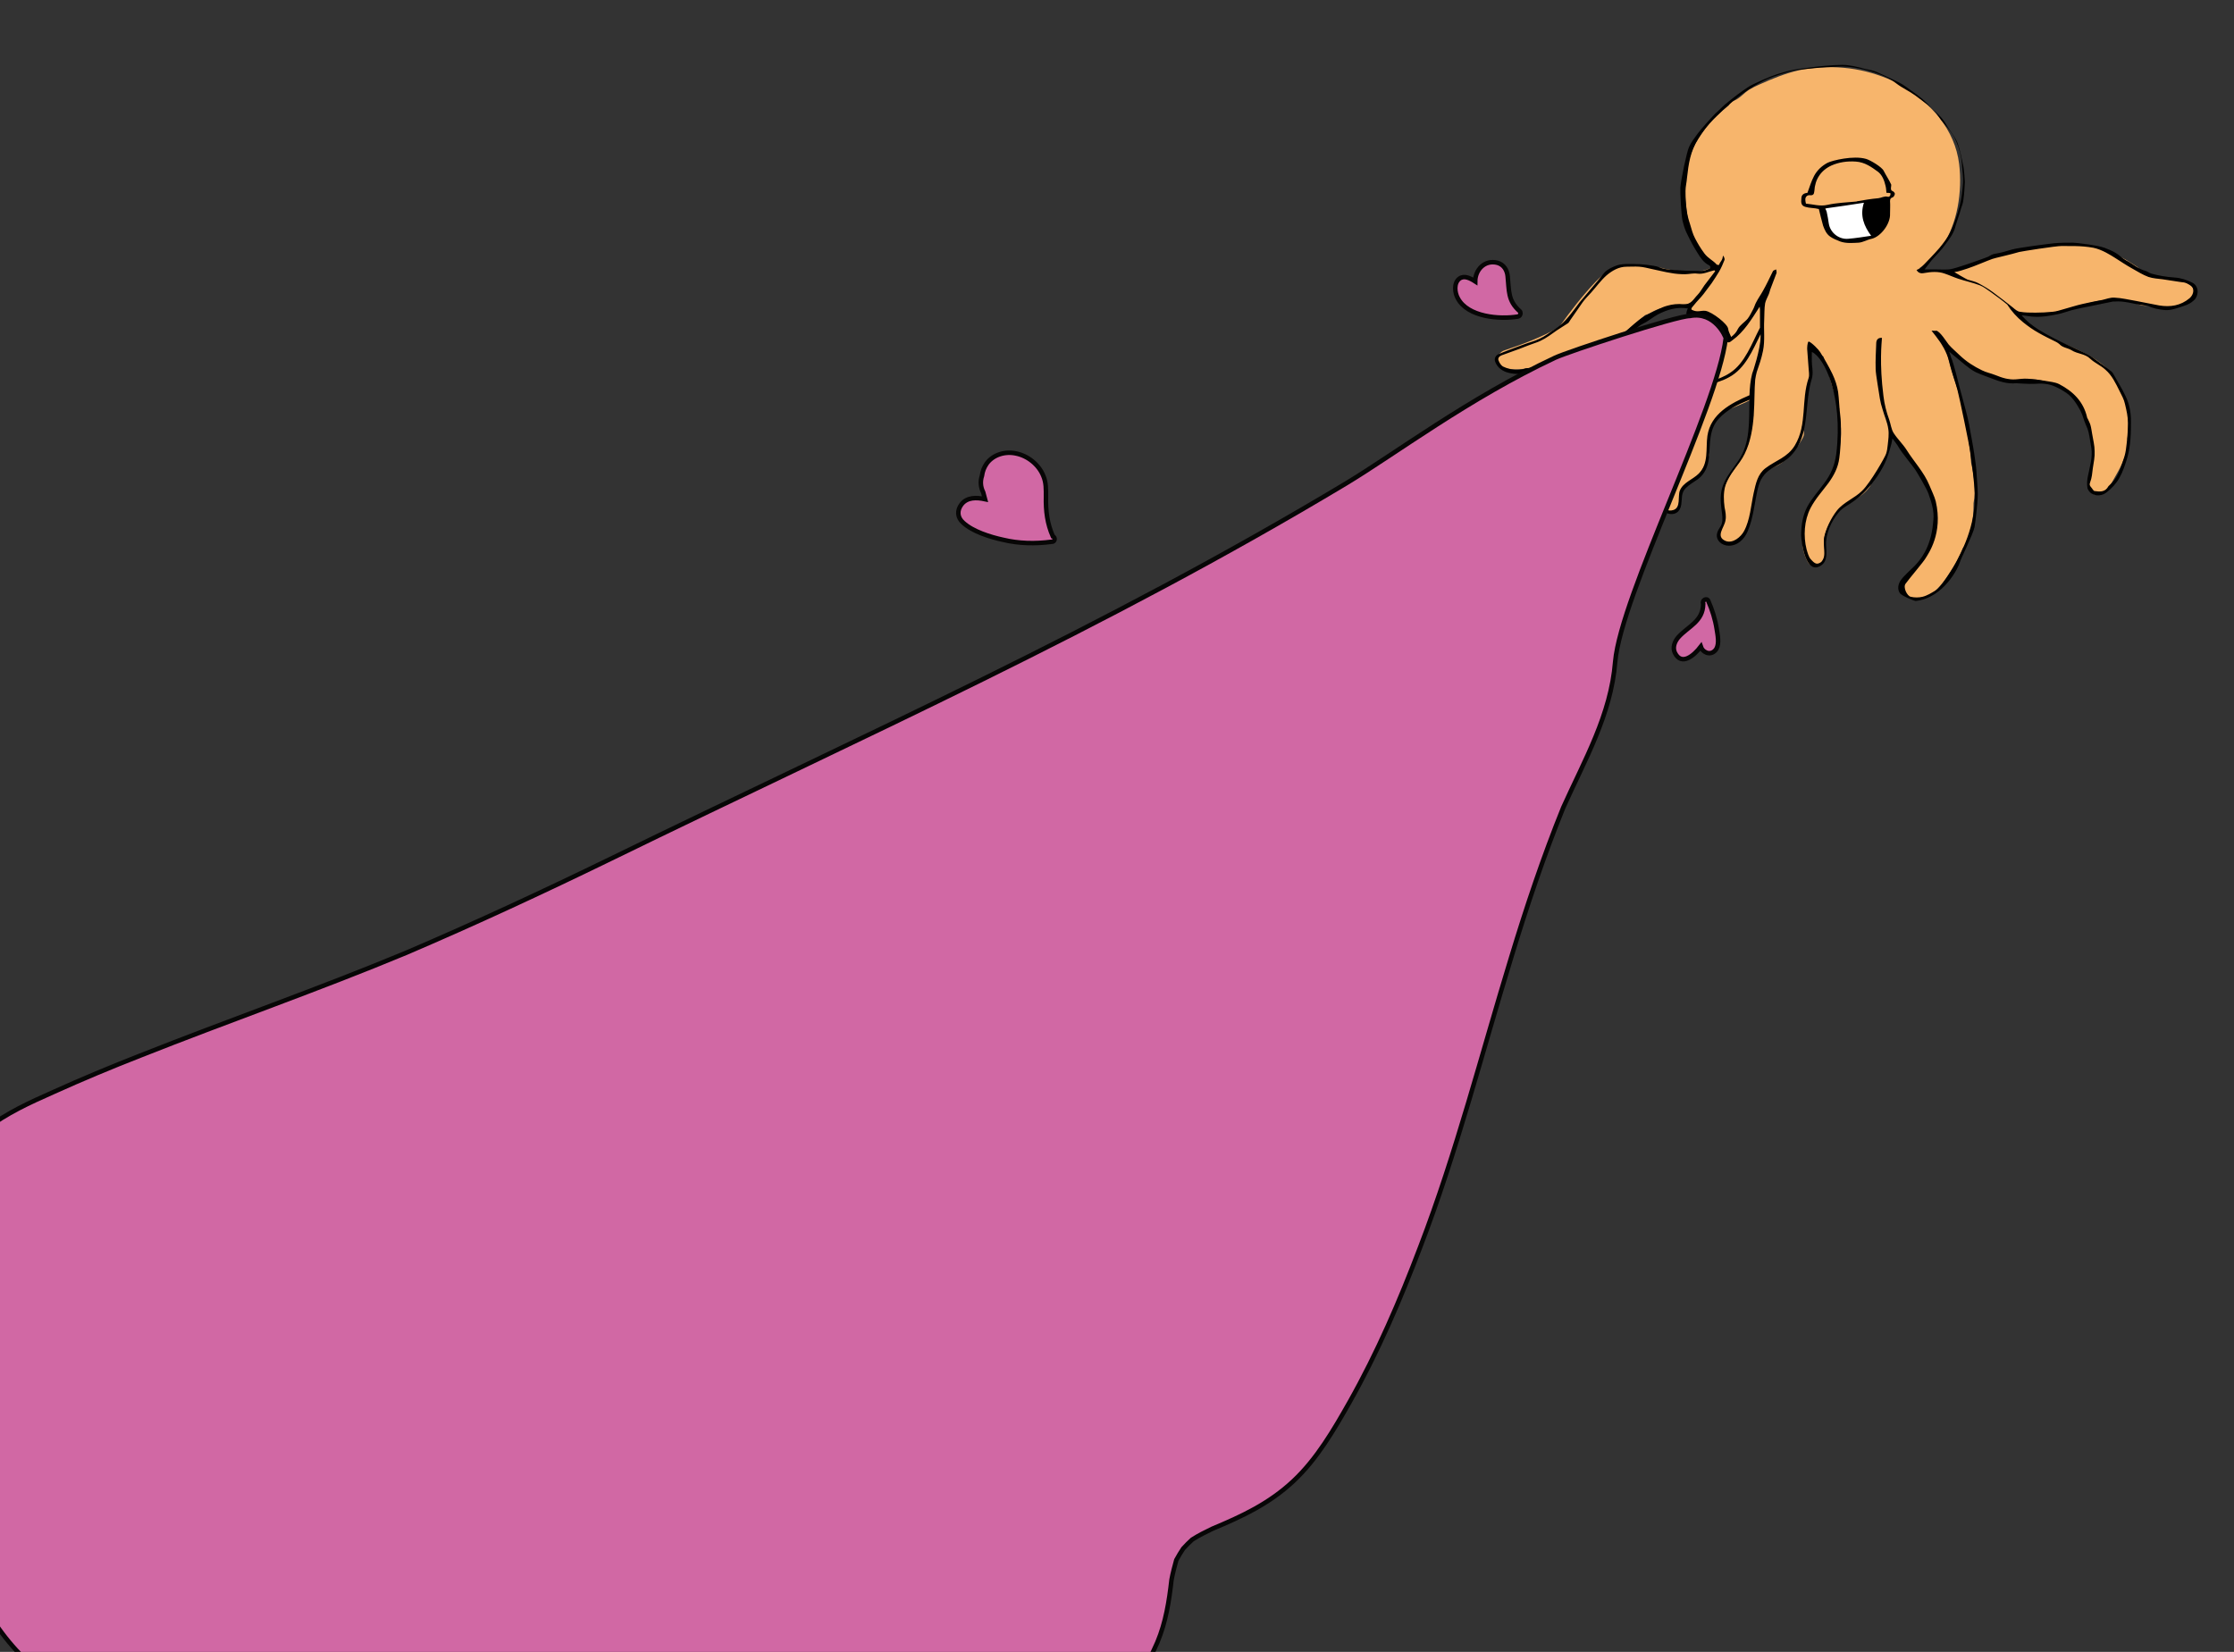 <?xml version="1.0" encoding="utf-8"?>
<!-- Generator: Adobe Illustrator 21.1.0, SVG Export Plug-In . SVG Version: 6.00 Build 0)  -->
<svg version="1.1" id="octAll" xmlns="http://www.w3.org/2000/svg" xmlns:xlink="http://www.w3.org/1999/xlink" x="0px" y="0px"
	 viewBox="0 0 743.7 550" style="enable-background:new 0 0 743.7 550;" xml:space="preserve">
<rect x="0" y="0" width="743.7" height="550" fill="#333333" stroke="none"/>
<style type="text/css">
	.oct0{fill:#F7B56C;}
	.oct1{fill:#FFFFFF;}
	.oct2{fill:#D168A4;stroke:#070606;stroke-width:1.5;stroke-miterlimit:10;}
</style>
<g>
	<path class="oct0" d="M725.5,93.6c-2.4-0.3-4.8-0.7-7.2-1.1c-0.3-0.2-0.7-0.4-1.1-0.6c-1.4-0.6-3-1.1-4.5-1.6
		c-0.4-0.7-1-1.4-1.8-1.8c-1.9-1.2-3.7-2.5-5.9-3.3c-0.2-0.1-0.3-0.1-0.5-0.2c-0.1-0.1-0.5-0.3-0.6-0.4c-0.6-0.3-1.2-0.5-1.7-0.7
		c-6.4-3.5-14.1-2.9-21.4-2c-9.6,1.2-18.7,3.8-27.7,7.5c0,0,0,0-0.1,0c0,0,0,0,0,0c-0.4,0.2-0.9,0.4-1.3,0.5
		c-0.2,0.1-0.3,0.2-0.5,0.2c-1.4,0-2.7-0.1-3.9-0.1c-2.8,0-5.7,0.3-8.4-0.6c0,0-0.1,0-0.1,0c2.9-1.9,5.5-4.3,7.6-7.2
		c5.3-7.6,6.9-18.6,5.8-27.6c-1.4-11.4-9.3-20.5-19.3-26c-0.2-0.4-0.6-0.7-1.1-0.9c-9.5-4.6-19-6.2-29.5-4.9
		c-4.7,0.6-9,2.1-13.3,3.9c-2.2,1-4.6,1.9-6.6,3.1c-1.7,1-3.2,3-5.1,3.7c-0.9,0.3-1.4,0.9-1.8,1.6c-5.3,4.2-10.1,9.5-12.5,15.9
		c-3,7.8-2.2,16.3-0.7,24.3c0.1,0.8,0.4,1.5,0.8,2.1c1.3,4.5,3.6,8.4,8.1,10.8c-4.8,3.5-11.3,2.3-17,1.3c-0.8-0.3-1.8-0.5-2.9-0.4
		c-0.4,0-0.8,0-1.2,0c-1.8-0.6-3.5-0.8-5.2-0.7c-1.4-0.2-2.9-0.3-4.5,0c-3.8,0.8-6.4,2.6-9.1,5.3c-4.4,4.6-8.5,9.9-12.2,15.1
		c-0.1,0.1-0.1,0.1-0.1,0.2c-5.9,3.3-12,5.6-18.3,7.7c-2.6,0.9-3.1,5.1,0,5.8c3.5,0.8,6.5,0.4,10-0.2c2.9-0.5,5.3-0.7,8.2-0.4
		c1.3,0.1,2.5,0.1,3.8-0.1c6.4-1.2,12.3-5.4,16.7-10c2.8-2.3,5.5-4.7,8.3-6.9c0.4-0.1,0.7-0.2,1.1-0.4c1.2-0.7,2.4-1.3,3.6-1.7
		c0.5-0.1,0.9-0.2,1.3-0.4c3.1-0.8,6.3-1,9.6-1.2c-0.8,2.4-0.4,5.2,1.6,7.2c1,1,2.3,1.6,3.7,1.9c-0.1,0.5-0.2,1-0.3,1.6
		c-2.7,4.5-8.2,5.7-12.4,8.3c-0.2,0.1-0.5,0.3-0.7,0.5c-0.9,0.5-1.9,1-2.8,1.5c-0.5,0.2-0.8,0.5-1.2,0.8c-0.3,0.1-0.7,0.3-1.1,0.6
		c-5.1,3.4-6.6,7.6-9,12.9c-1.1,2.4-2.4,5.1-4,7.3c-1.7,2.3-4.2,3.2-6.9,4.2c-0.5,0.2-1,0.4-1.4,0.7c-2.6,0.6-5.6,1.2-7.8,2.5
		c-2.3,1.4-2.7,4.6-0.5,6.3c1.9,1.5,5.5,1.9,7.9,1.8c1,0,2.1-0.2,3-0.4c0.5,0,1.1-0.1,1.7-0.3c5.9-2,10.6-4.5,13.8-9.9
		c1.5-2.5,3-5.1,4.2-7.9c1.2-2.8,1.7-5.9,4.4-7.7c0.4-0.3,0.8-0.6,1.1-0.9c0.4-0.1,0.8-0.3,1.2-0.5c1.8-0.9,3.7-2.1,5.6-2.8
		c1.2-0.5,2.5-0.6,3.8-0.7c-0.2,0.2-0.5,0.3-0.7,0.5c-1.9,1.3-3.7,3-4.9,5c-1,1.6-1.5,3.4-2.6,5c-0.9,1.1-1,2.6-0.6,4
		c-0.3,3-0.3,5.9-1.3,8.7c-0.3,0.9-0.3,1.9-0.1,2.8c-0.1,0.2-0.1,0.3-0.1,0.5c-0.6,3.3-3.5,5.6-4.4,8.9c-0.6,2.2-0.4,5.3,1.9,6.5
		c1.2,0.6,2.7,0.5,3.6-0.5c1.5-1.5,0.9-2.7,1.4-4.6c0.5-1.8,2-3.8,3.6-4.9c3-1.9,4.3-4.5,5.7-7.8c0.3-0.8,0.3-1.4,0-2
		c0.1-0.6,0.2-1.3,0.3-1.9c0.2-1.6,0-3.2,0.3-4.8c0-0.2,0-0.4,0.1-0.6c1.3-2.3,1.9-4.5,4.6-5.9c3-1.6,6.3-2.5,9.3-4.3
		c0.1,1.9,0.3,3.8,0.4,5.7c-0.2,1.1-0.4,2.2-0.5,3.3c-0.6,0.5-0.9,1.2-0.9,2.2c0.1,1.2,0,2.2-0.1,3.3c-1.5,3.9-2.9,6.1-5.2,9.4
		c-1.7,2.5-3.3,5.7-3.7,8.7c-0.5,3.1,1,6.1,0.2,9.1c-0.6,2.3-2.1,2.9-0.9,5.3c0.4,0.9,1.6,1.6,2.6,1.5c8-0.8,7.3-12.4,9.3-17.9
		c0.6-1.7,2.1-5.4,3.5-6.5c1.4-1.1,3.5-1.5,5-2.7c2.8-2.1,5.5-5.3,7.2-8.5c0.6-1.2,0.4-2.4-0.3-3.2c1.4-9,3.4-17.8,3.1-26.7
		c0.9,1,2,1.8,3.2,2.5c0.3,0.1,0.6,0.3,0.8,0.4c1,2.9,1.8,5.9,2.6,8.7c0.9,2.9,1.8,5.8,2.7,8.7c-0.1,0.7-0.1,1.4,0,2.1
		c0.8,4,0.8,8.1-0.1,12.1c-0.6,2.7-1.6,5.1-2.3,7.7c-0.1,0.2-0.2,0.4-0.3,0.7c-1,2.8-3.7,4.5-5.3,6.8c-1.5,2.1-2.7,4.6-3.4,7.1
		c-1.3,4.6-1.5,10.3,0.9,14.5c1.6,2.8,5.3,1.2,5.6-1.5c0.3-2.2-0.5-4.4-0.1-6.6c0.4-2.6,2.4-6.1,4.1-8.1c3.2-3.6,8.1-4.7,11-8.8
		c0.3-0.4,0.4-0.8,0.5-1.1c3.8-4.5,5.9-11.5,7.4-16.7c2.3,5.9,7.6,10,10.3,15.7c1.5,3.2,3.1,8.1,3.6,11.5c0.2,1.6-0.1,3.1-0.4,4.5
		c-0.2,0.3-0.4,0.7-0.5,1.2c-0.6,3.7-1.5,7-4.1,9.8c-1.6,1.7-3.4,3.2-4.6,5.2c-2,3.5-1.3,7.5,3.3,7.2c5.2-0.4,8.3-4.3,10.9-8.3
		c2-3,3.5-5.8,4.7-8.7c0.1-0.1,0.1-0.1,0.2-0.2c2.8-4.9,3.3-9.6,3.3-14.7c0.8-4.3,0.2-8.9-0.8-13.4c-0.4-5.7-1.4-11.6-2.5-17.1
		c-1.4-6.9-4.6-13.4-5.6-20.3c-0.2-1.2-0.7-2.2-1.4-2.8c0,0,0,0,0-0.1c1.4,1.2,2.8,2.3,4.2,3.4c3.1,3.8,7.1,6,11.7,7.7
		c2.5,0.9,5,1.5,7.7,1.6c2.8,0.2,5.7-0.5,8.5,0c4.8,0.8,10.9,4.5,13.5,8.6c2.5,3.9,2.7,9,4.7,13.2c-0.1,1-0.1,1.9,0.1,2.8
		c-0.5,2.5-1.1,5-1.6,7.5c-0.4,2.1-0.9,3.6,0.6,5.3c0.7,0.8,2,1.1,2.9,0.8c2.6-0.8,4.3-4.6,5.6-6.8c1.8-3.1,3.2-6.4,3.8-10
		c0.1-0.6,0-1.2-0.2-1.7c0.1-0.8,0.1-1.6,0.2-2.4c0-0.1,0-0.2,0-0.3c0.8-8.5-2.2-17.3-9.1-22.6c-8.3-6.4-20.5-7.8-27.4-16.1
		c0.4,0,0.8,0,1.3-0.1c1.2-0.1,2.5-0.2,3.7-0.4c0.5,0.1,1,0.2,1.6,0.2c7.3,0,14.1-3.4,21.1-4.5c0.3,0,0.5,0,0.8,0
		c0.9,0,1.7-0.1,2.4-0.3c2.9-0.1,5.9,0.3,9,1.6c1.6,0.7,3.1,0.6,4.4,0.1c4.2,2.3,12.7,1.4,14.1-3.2C731,95.1,728,93.9,725.5,93.6z"
		/>
	<path class="oct1" d="M623.4,72.7c1.1-0.4,2-1.4,2-2.7c0-1.5-1.4-3.2-3-3c-2.1,0.3-4.1,0.5-6.2,0.8c-1.7,0.2-3.5,0.6-5.2,0.7
		c-2.1-0.3-4.5,1.2-3.5,3.6c1.2,2.9,1.6,6,4.7,7.6c2.7,1.4,6.7,0.9,9.5,0.1c2.7-0.8,4.2-3.6,2.6-6.1C623.9,73.2,623.7,73,623.4,72.7
		z"/>
	<g>
		<path d="M729.8,94.1c-1.8-0.9-3.9-1.6-5.9-1.7c-2.7-0.2-5.2-0.6-7.7-1.3c-0.7-0.2-1.3-0.7-1.9-0.9c-2.5-0.6-4.3-2.4-6.5-3.5
			c-1.3-0.7-2.3-1.8-3.5-2.5c-1.2-0.7-2.4-1.2-3.7-1.7c-2.5-0.9-9.6-1.7-10.5-1.7c-2.1,0-4.3,0-6.4,0.2c-2.6,0.3-12,1.5-14,2.1
			c-1.9,0.6-3.7,1.1-5.6,1.4c-0.8,0.1-1.6,0.6-2.3,1c-0.9,0.4-7.7,2.8-10.1,3.5c-1,0.3-2,0.6-2.9,0.7c-1.5,0.1-3.1,0-4.6,0
			c-1.2,0-2.5,0-3.5,0c0.8-1,1.6-2.1,2.4-3.1c1.5-1.7,3.2-3.3,4.5-5.2c1.4-1.9,2.9-3.8,3.4-6.2c0.1-0.5,1.5-4.4,1.6-5
			c0.3-1.2,0.9-2.4,1-3.6c0.3-2,0.4-4,0.5-6c0-0.8-0.3-4.3-0.5-5.3c-0.6-2.5-1-5.1-1.9-7.6c-0.7-1.8-2-3.4-3.1-5.1
			c-0.7-1.1-1.4-2.4-2.3-3.4c-1.5-1.7-3.3-3.1-4.8-4.8c-2.1-2.2-4.6-3.7-7-5.5c-1.3-1-2.8-1.7-4.3-2.4c-1.9-0.9-3.7-1.8-5.6-2.6
			c-1.2-0.5-2.6-0.7-3.9-1c-2.1-0.6-5.1-1.3-7.4-1.3c-3.4,0-9.1,0.6-10.9,0.9c-2.2,0.3-4.3,0.5-6.5,1c-1.4,0.3-2.9,0.8-4.3,1.2
			c-1.7,0.5-8.3,3.3-9.8,4.4c-2.3,1.5-4.5,3.2-6.7,5c-1.2,0.9-2.3,2.1-3.4,3.1c-1.4,1.2-5.6,6-6.4,7.1c-1.1,1.5-2.3,3-3,4.6
			c-0.8,1.7-2.7,10.9-2.9,13.5c-0.1,1.9,0.3,9.2,0.7,11c0.4,1.7,0.9,3.3,1.7,4.8c1,2.1,2.1,4.1,3.3,6c1,1.6,2,3.2,3.8,4.1
			c0.4,0.2,0.8,0.8,0.2,1.1c-0.8,0.4-1.8,0.8-2.6,0.8c-2.5,0-5,0-7.4-0.2c-2.2-0.2-4.5-0.1-6.7-1c-1.2-0.5-2.7-0.6-4-0.8
			c-1.5-0.2-2.9-0.3-4.4-0.3c-1.6,0-3.2-0.1-4.7,0.2c-1.2,0.2-4.2,1.4-5.3,2.8c-1.4,1.8-2.9,3.5-4.4,5.3c-1.2,1.5-2.5,2.9-3.7,4.4
			c-2.5,3.3-4.8,6.8-8.4,9.1c-0.8,0.5-1.6,1-2.4,1.6c-1.6,1.1-3.3,1.9-5.2,2.5c-1.7,0.5-3.4,1.2-5.1,1.8c-2.1,0.8-4.1,1.5-6.1,2.4
			c-0.8,0.4-1.3,1.4-1,2.3c0.7,2.1,2.5,3.3,4.4,3.8c2.7,0.7,5.5,0.4,8.2-0.2c0.9-0.2,5.1-0.3,6.2-0.4c1.9-0.2,9.1-0.7,10.7-1.3
			c0.6-0.3,8.7-4.6,10.5-6.1c2.7-2.2,6.1-6.8,9.4-8.4c1.7-0.8,3.1-2.1,4.8-3c3.1-1.6,6.3-2.6,10-2c-0.3,0.5-0.4,1-0.5,1.5
			c0,0.1,0,0.2,0,0.2c0.3,1.3,0.8,2.5,1.7,3.5c1,1.1,2.2,2.4,3.3,3.3c0.5,0.4,1.1,0.8,1.7,1.1c0,0-0.1,0.1-0.1,0.1
			c-1.9,2.7-4.9,4-7.8,5.3c-2.8,1.3-5.5,2.6-8.1,4.2c-4.3,2.7-8,6.2-10.2,10.9c-2.6,5.7-3.2,11.8-9.9,14.3c-3,1.1-6,2-9,3
			c-1.8,0.6-3.9,1.3-4.6,3.2c-1.5,4.3,3.7,6.4,7,6.8c5.1,0.6,10.4-0.6,14.8-3.3c4.4-2.7,7.3-6.5,9.5-11.1c2.4-5.3,4.3-11,9.7-13.9
			c1.7-0.9,3.5-1.6,5.4-2.2c-4.4,3.5-6.7,9-7.6,14.6c-0.6,4,0,8.3-1.3,12.1c-1.2,3.5-4.3,6.4-4,10.4c0.3,4.6,7,6.6,7.8,1.3
			c0.3-2-0.1-3.9,1.5-5.5c1.2-1.2,2.7-2,4.1-3c2.3-1.8,3.3-4.2,3.6-7.1c0.5-4.6-0.1-9.3,3.3-13c2.7-3,6.5-4.8,10.2-6.3
			c-0.2,7.1,0.4,14.3-3.7,20.3c-2.5,3.7-5.3,6.6-5.8,11.2c-0.2,1.7,0,3.4,0.2,5.1c0.2,1.5,0.5,3.1,0.1,4.6c-0.3,1.1-1.2,1.9-1.5,3
			c-0.8,2.5,1.5,4.4,3.8,4.4c3,0,5.2-2.2,6.3-4.8c1.9-4.4,2.3-9.6,3.4-14.3c0.7-2.9,2-5,4.6-6.6c1.8-1,3.6-1.9,5.2-3.2
			c7.8-6.4,5.5-17.1,7.9-25.8c0.8-2.4,0.5-3.7,0.3-5.7c-0.1-1.4,0-2.7,0-4.1c4.2,1.9,10.4,14.9,8.1,33.9c-0.5,3.8-1.8,6.9-4.1,9.9
			c-1.9,2.6-4.1,5-5.6,7.8c-1.5,2.9-2,6.2-2,9.5c0.1,2.7,1.6,13.3,6.6,10c2.3-1.5,1.8-4.4,1.7-6.8c-0.2-3.7,1.8-8.1,4.2-10.9
			c1.4-1.7,3.4-2.5,5.1-3.8c1.4-1,2.8-2.2,4-3.5c2.6-2.8,5.6-7,6.9-10.6c0.6-1.6,1.6-4.6,1.9-6.7c0.8,1.1,1.5,1.9,2,2.8
			c0.9,1.7,4.9,6.5,5.6,7.6c0.8,1.2,3.9,6.5,4.4,8c0.6,1.7,1.2,3.5,1.5,5.3c0.3,2,0.2,2.7,0,4.7c-0.8,8.2-4.4,12.2-6.1,14
			c-1.2,1.2-3.8,3.5-4.7,4.9c-0.8,1.2-1.1,2.8-0.3,4.1c0.6,1,4.9,2.7,5.3,2.7c9.5-1,14.4-11.5,14.7-12.8c0.4-1.4,4.3-9.1,4.9-11.7
			c0.2-0.8,1.1-8,1.1-11.1c0-2-0.3-4.8-0.4-6.8c-0.1-2.1-0.4-4.1-0.7-6.1c-0.5-3.5-1.2-6.9-1.8-10.3c-0.3-1.6-0.7-3.1-1.1-4.7
			c-0.7-2.6-1.4-5.2-2.1-7.8c-0.3-1.3-1.9-7.5-2.4-8.8c-0.4-0.9-0.6-1.8-1-2.9c1.9,1.6,3.6,3,5.3,4.4c1.1,0.9,2.3,1.8,3.5,2.4
			c1.7,0.8,3.5,1.4,5.3,2.1c2.6,1,5.3,1.9,8.2,1.6c0.1,0,4.1,0.3,6,0.2c2.4-0.2,4.7-0.1,6.9,0.9c1.4,0.6,2.6,1.3,3.9,2.2
			c2.1,1.5,3.4,3.7,4.6,5.9c0.8,1.5,1.1,3.2,1.8,4.7c1.2,2.4,1.3,5.1,1.8,7.6c0.5,3.1-0.5,6.2-1.1,9.3c-0.3,1.3-0.4,2.7-0.2,4
			c0.1,0.7,0.8,1.6,1.5,2c1.6,0.9,3.5,0.6,4.8-0.4c1.7-1.3,3.3-3,4.3-4.8c1.2-2.1,2-4.5,2.7-6.9c1.1-3.9,1.2-8,1.2-12
			c0-2.9-0.5-5.8-1.8-8.4c-1.2-2.6-2.8-5.1-4.2-7.6c-0.1-0.2-0.3-0.4-0.5-0.6c-2-1.5-3.9-3-5.9-4.4c-1.2-0.9-2.6-1.6-3.9-2.2
			c-1.5-0.7-7.8-3.6-9.4-4.5c-1.7-0.9-3.4-1.8-5-2.8c-1.1-0.7-2.2-1.5-3.2-2.3c-0.9-0.8-1.7-1.6-2.5-2.5c0.1-0.1,2.3,0.3,3.3,0.4
			c3,0.3,5.9-0.2,8.8-0.8c1.5-0.3,3-0.9,4.5-1.3c2.3-0.6,4.6-1,7-1.5c2.2-0.5,4.5-0.9,6.8-1.4c0.2,0,0.3,0,0.5,0
			c3.4-0.3,6.6,0.9,9.9,1.3c0.5,0.1,1,0,1.4,0.2c1.6,0.8,3.4,1.1,5.1,1.3c2.3,0.3,4.4-0.6,6.6-1.3c1.6-0.5,2.9-1.2,4-2.5
			C732,97.6,731.9,95.2,729.8,94.1z M560.4,101.3c-1.8-0.2-3.7,0-5.4,0.5c-1.9,0.5-3.7,1.6-5.5,2.4c-2.7,1.2-4.9,3.1-7.1,5.1
			c-2.7,2.4-5.2,5.1-8.1,7.3c-2,1.5-4.3,2.6-6.5,3.8c-2.2,1.3-4.7,1-7.2,1.2c-4.2,0.3-8.3,0.6-12.5,1c-0.2,0-0.5,0.1-0.7,0.2
			c-2.4,0.8-4.7,0.3-6.9-0.7c-0.7-0.3-1.3-1.2-1.6-2c-0.4-0.8,0.2-1.5,1-1.8c1.9-0.7,3.9-1.4,5.8-2.1c1-0.4,2.1-0.8,3.1-1.2
			c0.8-0.3,1.7-0.6,2.5-0.9c2.1-0.7,3.9-1.9,5.7-3.2c1.6-1.2,3.4-2.2,5-3.3c0.3-0.2,0.5-0.7,0.8-1.1c1.4-2,2.7-3.9,4.1-5.9
			c0.8-1.1,1.8-2.1,2.8-3.2c1.7-1.9,3.2-4,5.1-5.7c1.9-1.6,4.1-2.9,6.7-2.9c1.4,0,2.8-0.1,4.2,0c1.5,0.1,2.9,0.5,4.3,0.8
			c2.1,0.4,4.2,1,6.3,1.3c1.5,0.3,3.1,0.4,4.6,0.4c1.4,0,2.8-0.4,4.1-0.2c2.1,0.3,3.8-0.7,5.7-1.1c0.1,0.1,0.2,0.2,0.3,0.3
			c-1.2,1.6-2.4,3.1-3.6,4.7c-0.8,1.1-1.4,2.3-2.3,3.2C563.8,99.5,563,101.5,560.4,101.3z M566.6,109.6c-0.8-0.7-1.6-1.5-2.4-2.4
			c1.1,1,2.1,2.2,3.4,3.1c1,0.7,2.2,1.3,3.3,1.8C569.3,111.5,567.7,110.6,566.6,109.6z M562.8,128.9c-4.1,1.5-7.5,3.7-9.9,7.5
			c-2.7,4.3-3.9,9.3-6.8,13.4c-3.1,4.4-8,7.5-13.3,8.6c-2.6,0.6-5.3,0.7-8,0.3c-1.5-0.3-3.3-0.7-4.4-1.9c-0.6-0.6-1.2-1.7-1.2-2.5
			c0-2,1.4-2.6,2.9-3.2c4.6-1.9,10.8-2.5,14.6-6c3.4-3.2,4.2-8.2,6-12.3c2.5-5.5,7.3-9.2,12.4-12.1c4.6-2.5,10.5-3.9,13.6-8.4
			c0-0.1,0.1-0.1,0.1-0.2c1.9,1,4.1,1.7,6.1,1.8c0,0,0.1,0,0.1,0c0.3,0.2,0.8,0.2,1.7-0.6c3.9-2.8,6.4-7,9.1-11.2
			c0,0.4,0.1,0.7,0.1,1c0,2,0,4,0,6.1c0,0,0,0-0.1,0.1c-2.6,5-4.9,11.6-9.8,14.8C572.2,126.7,567.2,127.4,562.8,128.9z M568.4,145.1
			c-0.6,4.2,0.5,9.3-2.9,12.6c-2,2-5.2,2.9-6.3,5.7c-0.7,1.9,0.4,5.6-2.1,6.4c-3.8,1.2-4.6-3.8-3.8-6.3c0.7-2.3,2.3-4.2,3.3-6.4
			c0.8-1.8,1-3.6,1.2-5.5c0.6-8.6,1.3-18,9.5-22.8c0.1-0.1,0.2-0.2,0.2-0.3c2.8-0.8,5.6-1.5,8.1-2.9c5.4-2.9,7.8-8.9,10.5-14.3
			c0,0.3,0,0.6,0,0.8c0,4.1-2.7,12.2-2.8,12.3c-0.6,2.3-0.8,4.7-0.9,7.2C576.1,134.3,569.5,137.8,568.4,145.1z M673.5,107.3
			c1.6,1.3,3.3,2.5,5.1,3.5c1.9,1.1,4,2.1,6,3.1c0.3,0.2,0.7,0.4,1,0.7c1.1,1.2,2.7,1.2,4,2c2,1.3,4.5,1.1,6.3,2.9
			c1.5,1.4,3.5,2.2,5,3.6c2.2,1.9,3.4,4.5,4.7,7.1c0.7,1.4,1.5,2.8,1.8,4.3c0.5,2.1,1,4.2,1,6.4c0,3-0.3,6-0.7,8.9
			c-0.2,1.5-0.7,3-1.2,4.4c-0.9,2.8-2,5.4-4.3,7.4c-0.3,0.2-0.5,0.6-0.7,0.9c-1.1,1.4-2.7,1.2-4.2,1c-0.4,0-0.8-0.9-1.2-1.3
			c-0.4-0.5-0.6-0.8-0.3-1.6c0.6-1.5,0.7-3.1,0.9-4.7c0.3-1.9,0.7-3.8,0.6-5.7c0-1.9-0.5-3.7-0.8-5.6c-0.2-1-0.3-2.1-0.6-3.1
			c-0.2-0.7-0.6-1.4-0.9-2.1c-0.1-0.1-0.2-0.3-0.2-0.4c-1.2-5.3-4.7-8.7-9.3-11.1c-1.4-0.7-3.1-0.8-4.7-1.1
			c-1.9-0.3-3.9-0.6-5.8-0.7c-1.3-0.1-2.6,0.1-3.9,0.2c-2.4,0.2-4.6-0.5-6.8-1.4c-1.5-0.6-3.1-0.9-4.5-1.6c-2.7-1.3-5.2-2.9-7.4-5
			c-1.2-1.2-2.6-2.3-3.7-3.6c-0.8-1-2.8-4.3-4.1-4.6c-0.4,0.1-0.8,0-1.6,0c1.1,1.4,2,2.5,2.8,3.7c0.3,0.5,2.2,3,3.2,7
			c0.8,3.3,2,6.6,2.6,8.9c0.6,2.2,3.9,17.9,4.4,21.4c0.5,3.7,1.2,9.3,1.4,13.1c0.5,11.1-5.1,20.7-5.9,22.4c-0.9,1.9-5.3,9-7.1,10
			c-1.4,0.8-2.8,1.7-4.4,2.1c-1.2,0.3-2.7,0.3-3.9,0c-1.2-0.2-2.7-3.2-1.7-4.4c1.3-1.8,6-7.3,6.6-8.4c0.9-1.5,5.9-8.3,3.4-19
			c-0.4-1.6-1.5-3.8-2.1-5.3c-1.8-4.4-5.1-7.8-7.6-11.8c-1.2-1.9-3-3.6-4.3-5.6c-0.8-1.2-1-3.1-1.5-4.5c-0.9-2.4-1.6-5.2-1.9-7.8
			c-1.4-11-0.6-17.7-0.5-19.4c-1.2-0.1-1.8,0.5-1.9,1.6c-0.1,2.9-0.3,5.8-0.2,8.8c0,1.7,1.2,8.2,1.4,9.8c0.2,1.2,0.5,2.4,0.9,3.6
			c0.6,2.2,1.6,4.3,1.9,6.5c0.3,1.8,0,3.6-0.2,5.5c-0.1,0.9-0.2,1.8-0.5,2.7c-0.2,0.9-5.2,9.7-8,12.4c-2.5,2.5-6.2,3.8-8.4,6.6
			c-1.9,2.4-3.8,6.2-4.3,9.3c-0.2,1.7,0.2,3.4,0.1,5.1c0,1-0.3,1.9-1,2.7c-1.4,1-2.1,0.7-3.5-0.9c-0.7-0.7-1.1-2.3-1.4-3.3
			c-1.1-4.4-0.8-9.6,1.3-13.7c1.6-3.1,4-5.7,6-8.4c1.8-2.5,3.2-5.1,3.6-8.3c0.6-4.2,0.7-11.7,0.3-14.3c-0.3-2.2-0.4-5.5-0.7-7.7
			c-0.3-2-1-4.1-1.9-6c-1.2-2.5-2.6-4.9-4.1-7.3c-0.4-0.7-2.8-3.2-3.8-3.5c-0.5,0.3-0.5,2.3-0.5,2.5c0.2,2.2,0.3,4.5,0.5,6.7
			c0,0.5,0.3,1.9,0,2.9c-2.6,7.6-0.4,15.5-4.6,22.5c-2.4,4-6.4,5-9.8,7.6c-2.6,2-3.2,5.1-3.9,8.2c-0.9,4.1-1.2,9-3.2,12.7
			c-1,1.9-3.7,4.3-6.2,3.3c-3.4-1.5-0.4-4.4,0-6.8c0.3-1.5,0-2.9-0.3-4.4c-0.3-2.4-0.4-4.6,0.2-7c1.2-4.2,4.7-7,6.5-10.8
			c4-8.2,2.9-18.4,3.5-24.7c0-0.3,0.4-2.2,0.5-2.5c0.8-2.3,1.6-4.6,2.1-7.1c0.7-3.5,0.2-6.9,0.4-10.3c0.1-1.8,0-3.7,0.3-5.5
			c0.2-1,0.8-2,1.2-3c0.3-0.7,0.4-1.4,0.7-2.1c0.6-1.7,1.3-3.3,1.9-5c0.1-0.3-0.1-0.8-0.1-1.2c-0.4,0.2-1,0.3-1.1,0.6
			c-1.1,2.2-2.1,4.4-3.3,6.5c-0.7,1.3-1.6,2.5-2.3,3.9c-0.4,0.7-0.6,1.6-1,2.3c-0.6,1.1-1.1,2.2-1.8,3.1c-1,1.2-2.6,2.1-3.3,3.5
			c-0.5,1.1-1.2,1.8-2.2,2.6c-0.4-1-0.9-1.8-1-2.7c-0.1-1.6-5.3-5.6-7.5-6c-1.7-0.2-2.6,0.6-4.5-0.3c-0.7-0.3,0.2-1.1,0.6-1.6
			c1-1.3,2.2-2.4,3.2-3.7c0.9-1.2,1.8-2.4,2.7-3.6c0.9-1.3,1.7-2.6,2.5-3.9c0.7-1.2,1.3-2.6,1.8-3.9c0.1-0.4-0.2-0.9-0.4-1.4
			c-0.3,0.4-0.2,0.8-0.4,1.2c-0.2,0.6-0.9,1.2-1,1.9c-0.3,0-0.7,0-0.8-0.1c-1.2-1.4-2.8-2-4.1-3.7c-1.4-1.9-2.2-3.3-3.1-5
			c-0.8-1.5-1.2-3.1-1.7-4.8c-0.5-1.5-0.9-3-1.1-4.6c-0.3-2.1-0.4-4.3-0.4-6.4c0-1.5,0.4-2.9,0.5-4.4c0.5-4.5,1.1-8.9,3.7-12.9
			c1.5-2.4,3.2-4.7,5.2-6.7c4.1-4.1,8.4-7.9,13.4-10.9c2-1.2,4.1-2.3,6.3-3.1c3.2-1.1,6.4-2.2,9.8-2.5c2.4-0.2,5.3-0.6,7.7-0.7
			c3.6-0.1,5.9-0.6,10.2,0.2c2.3,0.4,5,1.1,7.1,1.9c2.4,0.9,4.1,1.6,6.3,3.3c1.8,1.4,4.4,2.6,6.3,4c2.8,2.2,5.8,3.9,7.8,7
			c1.1,1.8,2.7,3.3,3.9,5c0.8,1.1,1.5,2.3,2,3.5c1,2.3,1.6,4.8,1.8,7.3c0.1,2,0.5,4.1,0.4,6.1c-0.2,2.7-0.5,5.5-1.2,8.1
			c-0.8,2.9-1.8,5.7-3,8.4c-0.9,1.9-2.3,3.7-3.7,5.4c-1.9,2.2-4,4.3-6,6.4c-0.4,0.4-1,0.6-1.6,0.9c0.5,0.8,1.2,1.3,2.6,1
			c2.2-0.4,4.6-0.6,6.8,0.2c1.5,0.5,3,1.2,4.5,1.7c2.4,0.8,4.9,1.3,7.2,2.2c1.3,0.5,2.5,1.5,3.7,2.3c1.8,1.3,3.6,2.6,5.4,4.1
			C669.6,103.6,671.4,105.6,673.5,107.3z M728.9,99.3c-3,2.5-6.4,3-10.1,2.4c-2.6-0.5-5.1-1-7.7-1.5c-2.4-0.4-4.8-1-7.2-1.1
			c-1.4-0.1-2.8,0.5-4.2,0.8c-2.1,0.4-4.3,0.8-6.4,1.3c-2.2,0.5-4.3,1.2-6.5,1.8c-1.1,0.3-2.2,0.7-3.4,0.8c-1.9,0.2-3.9,0.3-5.8,0.3
			c-1.7,0-3.5,0-5.2-0.3c-0.8-0.1-1.6-0.8-2.3-1.4c-2.2-1.7-4.3-3.4-6.5-5c-1.6-1.2-3.3-2.2-5-3.1c-1.1-0.6-2.4-0.8-3.6-1.2
			c-0.5-0.2-4.3-2.4-4.4-2.5c1.5-0.2,2.8-0.7,4.4-1.2c2.2-0.7,6.8-2.7,8.3-3.2c0.4-0.2,6.3-1.5,8.9-2.3c0.8-0.2,12.1-2,14.2-2
			c2.6,0.1,6.1-0.2,10.5,0.6c2.9,0.6,5.8,2.5,7.1,3.3c1.9,1.2,3.8,2.5,5.8,3.6c1.8,1,3.5,2.1,5.4,2.8c1.5,0.5,3.2,0.6,4.8,0.8
			c2,0.3,4,0.6,5.9,0.9c0.7,0.1,1.5,0.1,2.2,0.5c0.9,0.5,1.8,0.9,2,1.9C730.3,97.4,729.8,98.5,728.9,99.3z"/>
		<path d="M605.5,69.6c-1.5-0.4-3.1-0.3-4.4-0.7c-1.5-0.4-1.6-1.3-1.4-3.1c0.1-1.1,1-1.5,2-1.6c0.7-1.9,1.3-3.9,2.2-5.6
			c1-1.9,2.6-3.4,4.5-4.4c1.6-0.8,8.6-2.5,12.8-1.3c1.4,0.4,5.3,2.7,5.9,4c0.8,1.6,1.8,3,2.5,4.6c0.1,0.2-0.5,1.9,0.4,2.1
			c0.3,0.1,0.8,0.6,0.8,0.9c0,0.4-0.4,1.1-0.7,1.2c-0.7,0.2-0.9,0.5-0.9,1.3c0.1,1.4,0,2.7,0,4.1c0.2,3.4-3.1,7.7-6.1,8.4
			c-1.5,0.3-2.9,1.2-4.4,1.3c-2,0.1-4.1,0.3-6.1-0.4c-1.2-0.5-2.3-0.9-3.3-1.6c-1.3-0.9-1.9-2.3-2.4-3.7
			C606.3,73,605.9,71.2,605.5,69.6z M601.2,67.8c2.4,0.2,4.7,1,7.2,0.4c3.2-0.7,6.4-0.8,9.6-1.1c0.1,0,0.2-0.1,0.3-0.1
			c2.3-0.4,4.6-0.8,7-1c1-0.1,2-0.8,3.1-0.5c0.6,0.2,1.1-0.5,0.9-1.2c-0.5-0.1-0.9-0.1-1.3-0.1c-0.1-0.8-0.1-1.6-0.3-2.3
			c-0.4-1.8-1.1-3.6-2.5-4.7c-2.2-1.6-4.4-3.2-7.4-3.4c-2.9-0.2-5.6,0.2-8.1,1.3c-3.5,1.6-5.5,4.6-5.7,8.5c-0.1,1.1-0.4,1.5-1.5,1.4
			c-0.9-0.1-1.6,0.6-1.5,1.6C601,67,601.1,67.3,601.2,67.8z M607.6,69.4c0.2,0.4,0.4,0.7,0.5,1.1c0.3,1.3,0.5,2.6,0.7,3.9
			c0.5,3.2,3.5,5.4,6.5,5.1c2.5-0.2,4.9-0.6,7.6-1c-2.4-3.3-3.8-6.7-2.4-11C616.2,68.2,611.9,68.8,607.6,69.4z"/>
	</g>
</g>
<path class="oct2" d="M574.5,112.6c0-0.4-3.6-9-11.9-7.4c-4.6,0-40.6,11.9-44.9,13.9c-28.6,13.4-53.4,32.1-69.5,41.8
	c-81.7,49-159.4,83.3-245,125.1c-22.4,10.9-45,21.4-67.9,31.2c-29.3,12.2-59.2,22.6-88.7,34.3c-9.7,3.8-19.3,7.8-28.8,12.1
	c-7.9,3.5-15.6,7-22.5,12.3c-12.9,10-19.8,24-17.6,40.4c1.2,8.7,5.1,17,11.5,23.2c0.8,0.8,1.6,1.5,2.5,2.2c-0.1,2-0.2,4-0.4,5.9
	c-2.6,15.6-6.7,31.1-6.4,47c0.4,19.8,6.2,38.5,19.3,53.5c13,15,32.2,20.6,51.2,22.2c10.9,1,21.8-0.1,32.6,0.7c1.4,0.3,2.7,0.6,4,1
	c0.7,0.4,1.4,0.8,2.1,1.3c5.1,4.3,10.1,8.8,15.8,12.3c6.7,4.2,14.7,7.2,22.4,8.6c14.9,2.7,30,2.7,45,3c13.5,0.2,27,0.3,40.5,0.3
	c12.7-0.1,25.4-0.8,38.1,0.2c12.9,2.4,25.3,6.7,38.6,7c15.6,0.3,31.3-5,44.7-12.8c11.1-6.5,21.6-14.9,31.1-23.5
	c6.6-6,11.5-13.4,15-21.6c2.8-6.7,3.9-13.7,4.7-20.8c0.4-2.2,1-4.4,1.6-6.6c0.7-1.3,1.5-2.6,2.3-3.8c1-1.1,2-2.1,3-3
	c2.2-1.4,4.4-2.5,6.7-3.6c9.8-4.1,18.9-8.3,27-15.9c7.8-7.3,13.5-17.1,18.7-26.3c9.3-16.5,16.8-33.9,23.5-51.6
	c12.1-31.5,20.4-64.2,30.3-96.5c5.1-16.8,10.7-33.5,17.3-49.8c7.1-15.8,15.9-30.9,17.3-48.6C539.7,198,571.8,135.8,574.5,112.6z"/>
<path class="oct2" d="M571.5,209.5c-0.5-3.3-1.5-6.4-2.8-9.4c-0.5-1.2-2.2-0.2-1.7,0.9c0,0,0,0.1,0,0.1c-0.1,5.9-5,7.4-8.3,11.1
	c-1.2,1.4-2,3.4-1.1,5.2c2.2,4.4,6.3,0.9,8.6-2.1c0.3,0.9,0.9,1.6,1.9,2c1.3,0.5,2.6-0.1,3.3-1.3
	C572.4,214.2,571.8,211.4,571.5,209.5z"/>
<path class="oct2" d="M505.9,103.6c-4-3.5-3.5-6.9-4-11.6c-0.2-2.1-1.3-3.9-3.4-4.5c-4.3-1.1-7.4,2.4-7.4,6.2
	c-1.7-1.1-3.7-2.1-5.3-0.9c-1.9,1.5-1.5,4.7-0.5,6.5c3.3,6.3,14,7.1,20,6.1c0.4-0.1,0.6-0.3,0.7-0.5
	C506.2,104.6,506.3,104,505.9,103.6z"/>
<path class="oct2" d="M350.5,178.6c-1.9-4.3-2.4-8.5-2.3-13.2c0-2.4,0.1-4.7-0.9-7c-1.5-3.7-5.1-6.6-9-7.4c-3.6-0.8-7.6,0.3-9.8,3.3
	c-0.9,1.3-1.4,2.6-1.6,4.1c-0.6,1.8-0.5,3.7,0.4,5.5c0.2,0.8,0.4,1.6,0.6,2.3c-2.8-0.6-5.9-0.7-7.8,1.7c-1.6,2.1-1.4,4.4,0.5,6.1
	c3.2,3,9.1,4.8,13.2,5.7c5.4,1.3,10.8,1.4,16.2,0.7C351.3,180.5,351.4,178.9,350.5,178.6z"/>
</svg>
